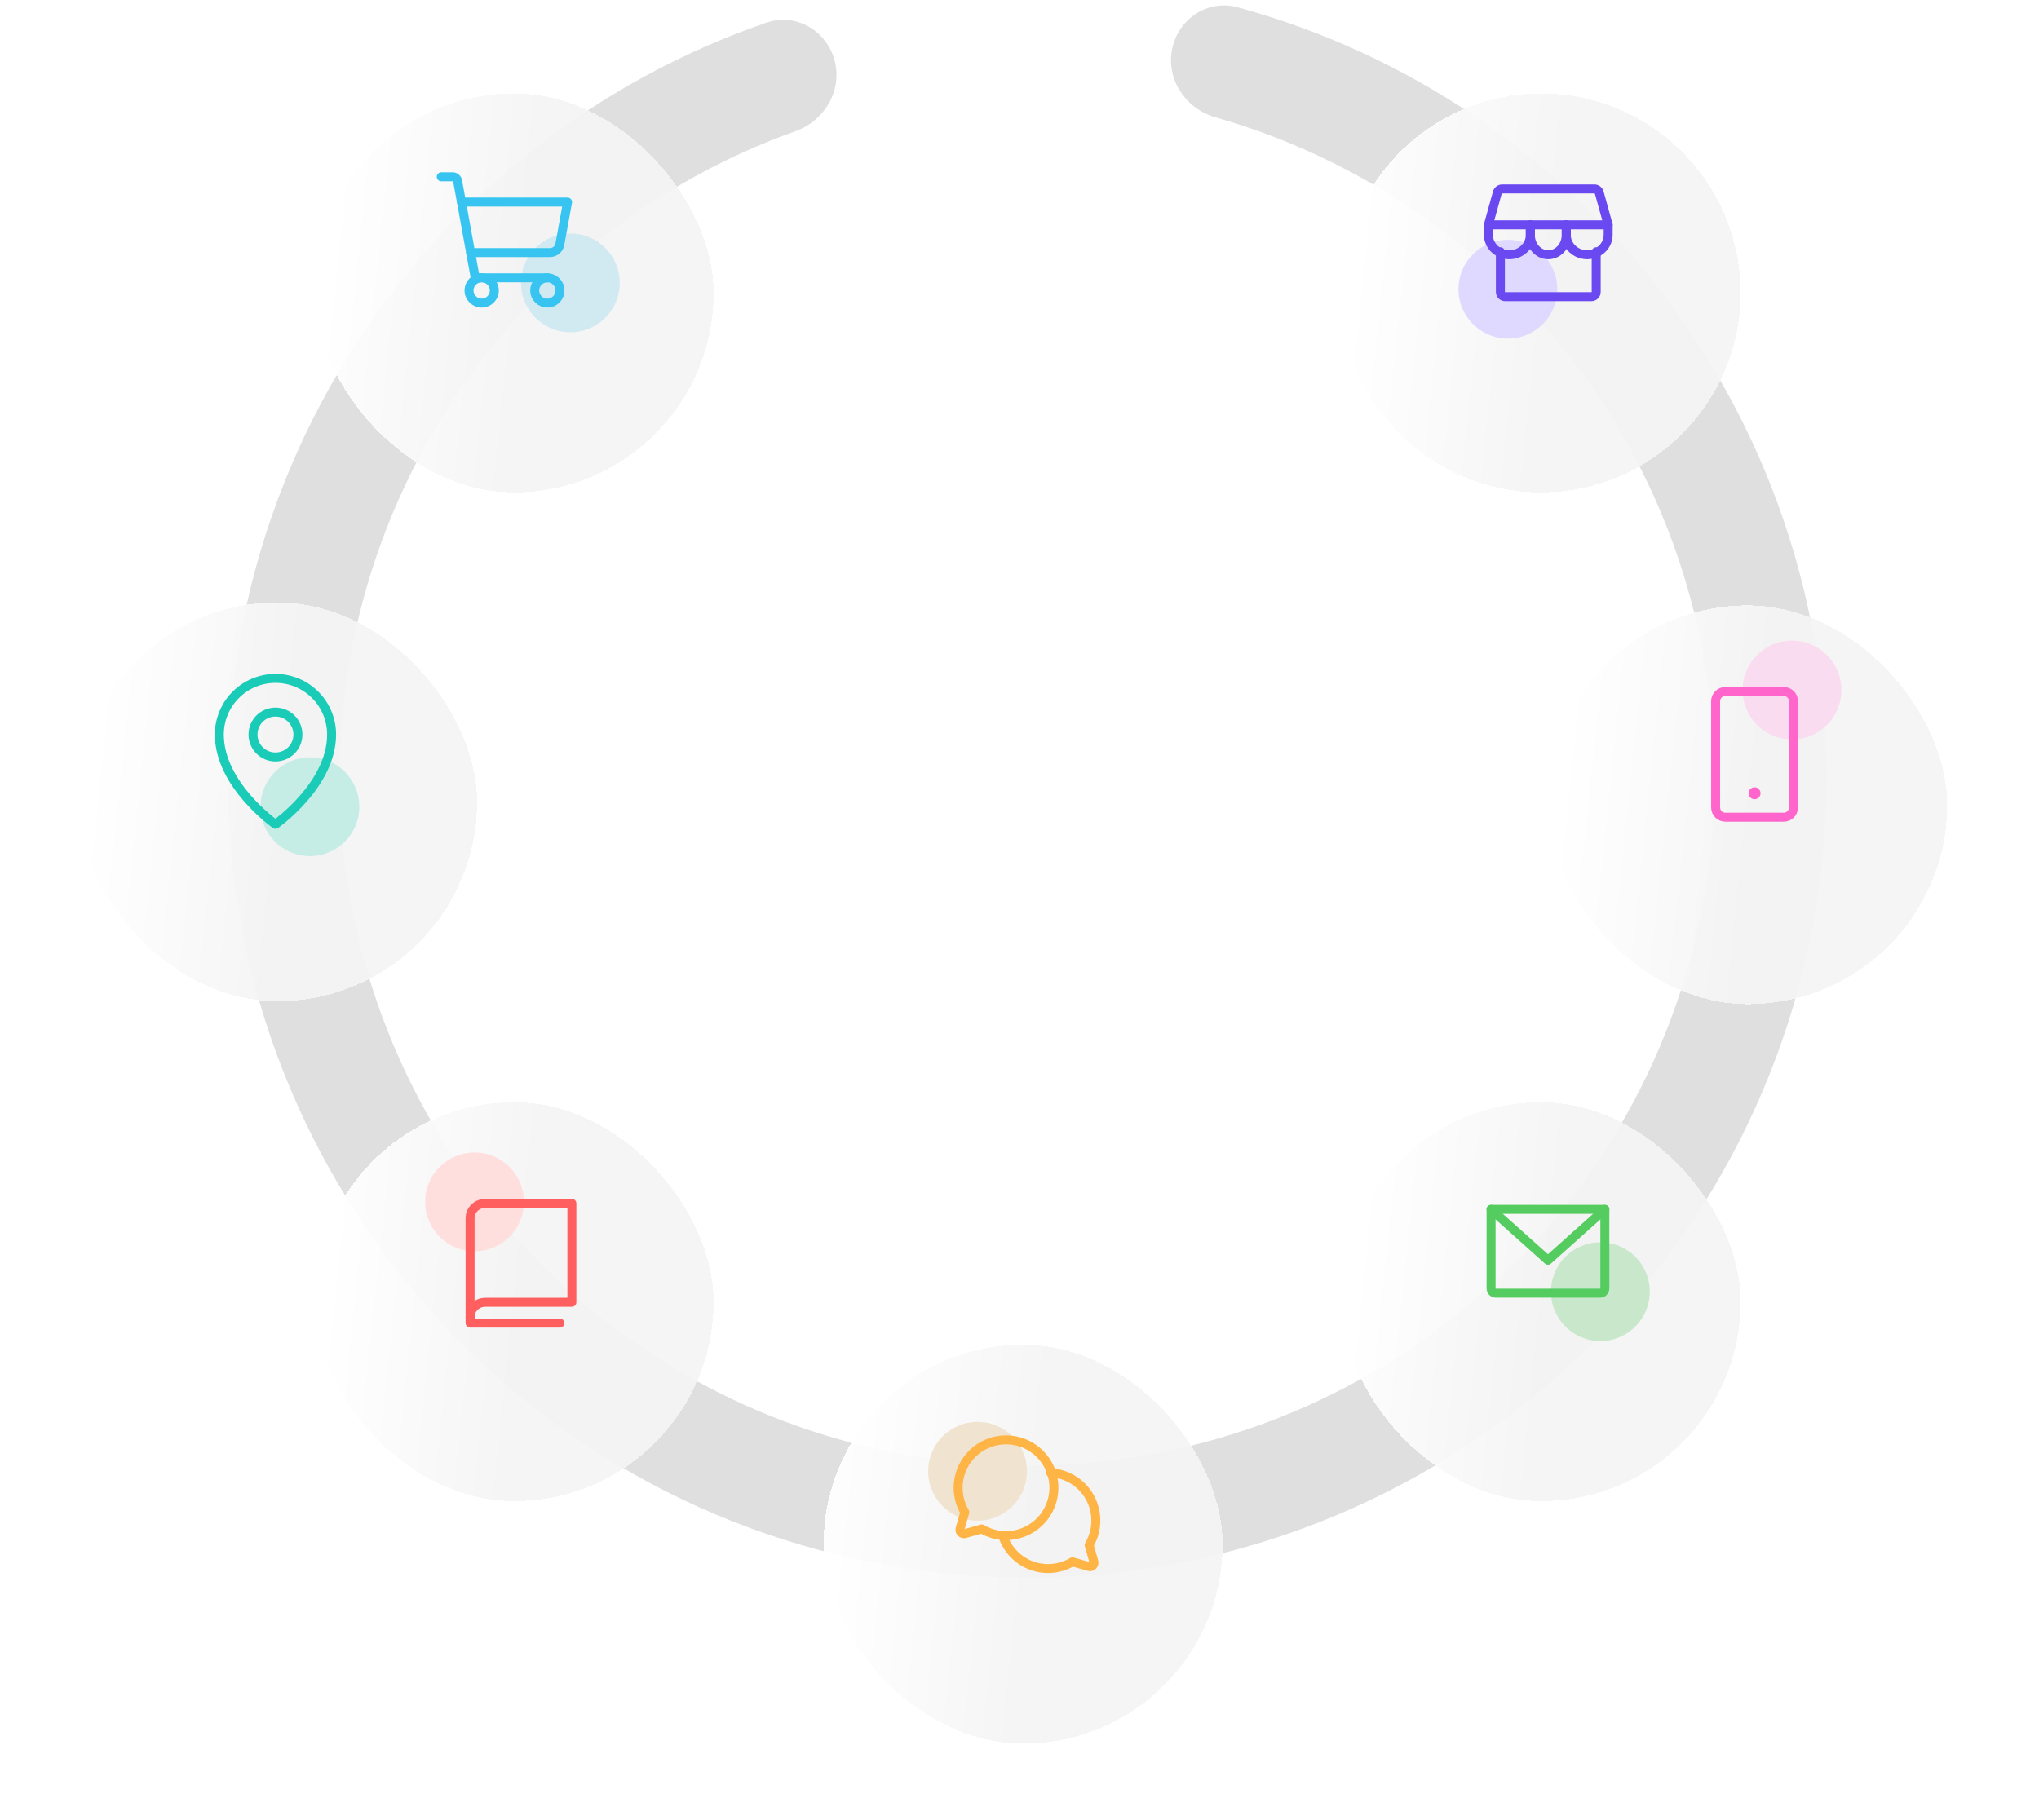 <svg width="681" height="608" viewBox="0 0 681 608" fill="none" xmlns="http://www.w3.org/2000/svg">
<path d="M278.736 20.162C276.063 10.185 265.78 4.201 256.015 7.566C200.304 26.762 152.321 63.929 119.793 113.482C83.834 168.263 69.276 234.354 78.89 299.173C88.504 363.992 121.619 423.012 171.93 464.997C222.242 506.982 286.236 528.999 351.729 526.857C417.222 524.715 479.641 498.563 527.101 453.38C574.561 408.197 603.749 347.139 609.107 281.831C614.464 216.522 595.618 151.523 556.157 99.209C520.461 51.888 470.151 17.936 413.304 2.421C403.34 -0.298 393.471 6.345 391.455 16.475C389.44 26.605 396.048 36.376 405.98 39.209C453.827 52.856 496.13 81.743 526.297 121.734C560.23 166.719 576.436 222.612 571.829 278.772C567.222 334.932 542.123 387.437 501.311 426.29C460.5 465.144 406.825 487.632 350.506 489.474C294.188 491.316 239.158 472.383 195.895 436.28C152.631 400.177 124.155 349.424 115.888 293.685C107.621 237.946 120.14 181.114 151.061 134.007C178.55 92.131 218.875 60.541 265.728 43.796C275.454 40.32 281.409 30.138 278.736 20.162Z" fill="#DFDFDF"/>
<g filter="url(#filter0_bdi_0_1)">
<path d="M450.653 81.93C450.292 45.135 479.829 15.014 516.624 14.653C553.42 14.292 583.541 43.829 583.901 80.624C584.262 117.42 554.726 147.541 517.93 147.901C481.135 148.262 451.014 118.726 450.653 81.93Z" fill="url(#paint0_linear_0_1)" fill-opacity="0.93" shape-rendering="crispEdges"/>
</g>
<circle cx="503.609" cy="96.609" r="16.5" fill="#E0D9FF"/>
<path d="M501.109 84.109V97.538C501.109 97.955 501.278 98.355 501.578 98.649C501.878 98.944 502.285 99.109 502.709 99.109H531.509C531.934 99.109 532.341 98.944 532.641 98.649C532.941 98.355 533.109 97.955 533.109 97.538V84.109" stroke="#6B49F1" stroke-width="3" stroke-linecap="round" stroke-linejoin="round"/>
<path d="M501.693 63.109H532.526C532.888 63.112 533.239 63.235 533.527 63.458C533.816 63.682 534.028 63.995 534.13 64.352L537.109 75.109H497.109L500.089 64.352C500.191 63.995 500.402 63.682 500.691 63.458C500.98 63.235 501.331 63.112 501.693 63.109V63.109Z" stroke="#6B49F1" stroke-width="3" stroke-linecap="round" stroke-linejoin="round"/>
<path d="M511.109 75.109V78.442C511.109 80.211 510.372 81.906 509.059 83.156C507.746 84.407 505.966 85.109 504.109 85.109C502.253 85.109 500.472 84.407 499.16 83.156C497.847 81.906 497.109 80.211 497.109 78.442V75.109" stroke="#6B49F1" stroke-width="3" stroke-linecap="round" stroke-linejoin="round"/>
<path d="M523.109 75.109V78.442C523.109 80.211 522.477 81.906 521.352 83.156C520.227 84.407 518.701 85.109 517.109 85.109C515.518 85.109 513.992 84.407 512.867 83.156C511.742 81.906 511.109 80.211 511.109 78.442V75.109" stroke="#6B49F1" stroke-width="3" stroke-linecap="round" stroke-linejoin="round"/>
<path d="M537.109 75.109V78.442C537.109 80.211 536.372 81.906 535.059 83.156C533.746 84.407 531.966 85.109 530.109 85.109C528.253 85.109 526.472 84.407 525.16 83.156C523.847 81.906 523.109 80.211 523.109 78.442V75.109" stroke="#6B49F1" stroke-width="3" stroke-linecap="round" stroke-linejoin="round"/>
<g filter="url(#filter1_bdi_0_1)">
<rect x="519" y="186.306" width="133.255" height="133.255" rx="66.627" transform="rotate(-0.562 519 186.306)" fill="url(#paint1_linear_0_1)" fill-opacity="0.93" shape-rendering="crispEdges"/>
</g>
<circle cx="598.5" cy="230.5" r="16.5" fill="#F9DCEF"/>
<path d="M573 234.231L573 269.769C573 271.554 574.455 273 576.25 273L595.75 273C597.545 273 599 271.554 599 269.769L599 234.231C599 232.446 597.545 231 595.75 231L576.25 231C574.455 231 573 232.446 573 234.231Z" stroke="#FF65CB" stroke-width="3" stroke-linecap="round" stroke-linejoin="round"/>
<path d="M586 263C584.895 263 584 263.895 584 265C584 266.105 584.895 267 586 267C587.105 267 588 266.105 588 265C588 263.895 587.105 263 586 263Z" fill="#FF65CB"/>
<g filter="url(#filter2_bdi_0_1)">
<rect x="450" y="352.306" width="133.255" height="133.255" rx="66.627" transform="rotate(-0.562 450 352.306)" fill="url(#paint2_linear_0_1)" fill-opacity="0.93" shape-rendering="crispEdges"/>
</g>
<circle cx="534.5" cy="431.5" r="16.5" fill="#C8E7CB"/>
<path d="M498 404H536V430.444C536 430.857 535.833 431.253 535.536 431.544C535.239 431.836 534.837 432 534.417 432H499.583C499.163 432 498.761 431.836 498.464 431.544C498.167 431.253 498 430.857 498 430.444V404Z" stroke="#54CC60" stroke-width="3" stroke-linecap="round" stroke-linejoin="round"/>
<path d="M536 404L517 421L498 404" stroke="#54CC60" stroke-width="3" stroke-linecap="round" stroke-linejoin="round"/>
<g filter="url(#filter3_bdi_0_1)">
<rect x="277" y="433.306" width="133.255" height="133.255" rx="66.627" transform="rotate(-0.562 277 433.306)" fill="url(#paint3_linear_0_1)" fill-opacity="0.93" shape-rendering="crispEdges"/>
</g>
<circle cx="326.5" cy="491.5" r="16.5" fill="#F0E4D1"/>
<path d="M322.241 505.167C320.251 501.814 319.554 497.851 320.28 494.021C321.006 490.191 323.105 486.757 326.183 484.365C329.262 481.974 333.108 480.788 336.998 481.031C340.889 481.274 344.557 482.93 347.314 485.686C350.07 488.443 351.726 492.111 351.969 496.002C352.212 499.892 351.026 503.738 348.635 506.817C346.243 509.895 342.809 511.994 338.979 512.72C335.149 513.446 331.186 512.749 327.833 510.759L322.308 512.334C322.08 512.398 321.839 512.401 321.611 512.341C321.382 512.281 321.173 512.161 321.006 511.994C320.839 511.827 320.719 511.618 320.659 511.389C320.599 511.161 320.602 510.92 320.666 510.692L322.241 505.167Z" stroke="#FFB545" stroke-width="3" stroke-linecap="round" stroke-linejoin="round"/>
<path d="M335 513.303C335.781 515.538 337.046 517.57 338.705 519.254C340.364 520.938 342.375 522.231 344.592 523.039C346.809 523.848 349.178 524.152 351.526 523.929C353.875 523.707 356.145 522.964 358.173 521.753V521.753L363.689 523.332C363.916 523.396 364.157 523.399 364.385 523.339C364.614 523.279 364.822 523.159 364.989 522.991C365.156 522.824 365.275 522.614 365.335 522.385C365.395 522.156 365.392 521.915 365.329 521.687L363.756 516.15C365.16 513.784 365.932 511.094 365.996 508.34C366.06 505.587 365.414 502.864 364.122 500.434C362.829 498.005 360.933 495.952 358.618 494.474C356.303 492.997 353.646 492.144 350.906 492" stroke="#FFB545" stroke-width="3" stroke-linecap="round" stroke-linejoin="round"/>
<g filter="url(#filter4_bdi_0_1)">
<rect x="107" y="352.306" width="133.255" height="133.255" rx="66.627" transform="rotate(-0.562 107 352.306)" fill="url(#paint4_linear_0_1)" fill-opacity="0.93" shape-rendering="crispEdges"/>
</g>
<circle cx="158.5" cy="401.5" r="16.5" fill="#FFDEDE"/>
<path d="M157 440C156.997 439.348 157.127 438.703 157.383 438.1C157.638 437.497 158.013 436.95 158.488 436.489C158.962 436.028 159.525 435.663 160.145 435.415C160.765 435.167 161.43 435.041 162.1 435.043H191V402H162.1C161.43 401.997 160.765 402.124 160.145 402.372C159.525 402.62 158.962 402.985 158.488 403.446C158.013 403.906 157.638 404.454 157.383 405.057C157.127 405.659 156.997 406.305 157 406.957V440Z" stroke="#FF5F5F" stroke-width="3" stroke-linecap="round" stroke-linejoin="round"/>
<path d="M157 440V442H187" stroke="#FF5F5F" stroke-width="3" stroke-linecap="round" stroke-linejoin="round"/>
<g filter="url(#filter5_bdi_0_1)">
<rect x="28" y="185.306" width="133.255" height="133.255" rx="66.627" transform="rotate(-0.562 28 185.306)" fill="url(#paint5_linear_0_1)" fill-opacity="0.93" shape-rendering="crispEdges"/>
</g>
<path d="M92 252.875C96.142 252.875 99.5 249.517 99.5 245.375C99.5 241.233 96.142 237.875 92 237.875C87.858 237.875 84.5 241.233 84.5 245.375C84.5 249.517 87.858 252.875 92 252.875Z" stroke="#1ACCB7" stroke-width="3" stroke-linecap="round" stroke-linejoin="round"/>
<circle cx="103.5" cy="269.5" r="16.5" fill="#C6ECE6"/>
<path d="M110.75 245.375C110.75 262.25 92 275.375 92 275.375C92 275.375 73.25 262.25 73.25 245.375C73.25 240.402 75.225 235.633 78.742 232.117C82.258 228.6 87.027 226.625 92 226.625C96.973 226.625 101.742 228.6 105.258 232.117C108.775 235.633 110.75 240.402 110.75 245.375V245.375Z" stroke="#1ACCB7" stroke-width="3" stroke-linecap="round" stroke-linejoin="round"/>
<g filter="url(#filter6_bdi_0_1)">
<rect x="107" y="15.306" width="133.255" height="133.255" rx="66.627" transform="rotate(-0.562 107 15.306)" fill="url(#paint6_linear_0_1)" fill-opacity="0.93" shape-rendering="crispEdges"/>
</g>
<circle cx="190.5" cy="94.5" r="16.5" fill="#D1EAF2"/>
<path d="M182.812 92.812H158.723L152.838 60.455C152.769 60.067 152.567 59.716 152.267 59.462C151.966 59.208 151.587 59.066 151.193 59.062H147.375" stroke="#37C4F0" stroke-width="3" stroke-linecap="round" stroke-linejoin="round"/>
<path d="M160.875 101.25C163.205 101.25 165.094 99.361 165.094 97.031C165.094 94.701 163.205 92.812 160.875 92.812C158.545 92.812 156.656 94.701 156.656 97.031C156.656 99.361 158.545 101.25 160.875 101.25Z" stroke="#37C4F0" stroke-width="3" stroke-linecap="round" stroke-linejoin="round"/>
<path d="M182.812 101.25C185.142 101.25 187.031 99.361 187.031 97.031C187.031 94.701 185.142 92.812 182.812 92.812C180.483 92.812 178.594 94.701 178.594 97.031C178.594 99.361 180.483 101.25 182.812 101.25Z" stroke="#37C4F0" stroke-width="3" stroke-linecap="round" stroke-linejoin="round"/>
<path d="M157.184 84.375H183.677C184.466 84.377 185.231 84.102 185.836 83.596C186.442 83.091 186.85 82.388 186.989 81.612L189.562 67.5H154.125" stroke="#37C4F0" stroke-width="3" stroke-linecap="round" stroke-linejoin="round"/>
<defs>
<filter id="filter0_bdi_0_1" x="422.65" y="-6.789" width="189.255" height="196.693" filterUnits="userSpaceOnUse" color-interpolation-filters="sRGB">
<feFlood flood-opacity="0" result="BackgroundImageFix"/>
<feGaussianBlur in="BackgroundImageFix" stdDeviation="10.719"/>
<feComposite in2="SourceAlpha" operator="in" result="effect1_backgroundBlur_0_1"/>
<feColorMatrix in="SourceAlpha" type="matrix" values="0 0 0 0 0 0 0 0 0 0 0 0 0 0 0 0 0 0 127 0" result="hardAlpha"/>
<feOffset dy="14"/>
<feGaussianBlur stdDeviation="14"/>
<feComposite in2="hardAlpha" operator="out"/>
<feColorMatrix type="matrix" values="0 0 0 0 0.804 0 0 0 0 0.804 0 0 0 0 0.804 0 0 0 0.25 0"/>
<feBlend mode="normal" in2="effect1_backgroundBlur_0_1" result="effect2_dropShadow_0_1"/>
<feBlend mode="normal" in="SourceGraphic" in2="effect2_dropShadow_0_1" result="shape"/>
<feColorMatrix in="SourceAlpha" type="matrix" values="0 0 0 0 0 0 0 0 0 0 0 0 0 0 0 0 0 0 127 0" result="hardAlpha"/>
<feOffset dx="-2.573" dy="2.573"/>
<feComposite in2="hardAlpha" operator="arithmetic" k2="-1" k3="1"/>
<feColorMatrix type="matrix" values="0 0 0 0 1 0 0 0 0 1 0 0 0 0 1 0 0 0 1 0"/>
<feBlend mode="normal" in2="shape" result="effect3_innerShadow_0_1"/>
</filter>
<filter id="filter1_bdi_0_1" x="491.65" y="164.211" width="189.255" height="196.693" filterUnits="userSpaceOnUse" color-interpolation-filters="sRGB">
<feFlood flood-opacity="0" result="BackgroundImageFix"/>
<feGaussianBlur in="BackgroundImageFix" stdDeviation="10.719"/>
<feComposite in2="SourceAlpha" operator="in" result="effect1_backgroundBlur_0_1"/>
<feColorMatrix in="SourceAlpha" type="matrix" values="0 0 0 0 0 0 0 0 0 0 0 0 0 0 0 0 0 0 127 0" result="hardAlpha"/>
<feOffset dy="14"/>
<feGaussianBlur stdDeviation="14"/>
<feComposite in2="hardAlpha" operator="out"/>
<feColorMatrix type="matrix" values="0 0 0 0 0.804 0 0 0 0 0.804 0 0 0 0 0.804 0 0 0 0.25 0"/>
<feBlend mode="normal" in2="effect1_backgroundBlur_0_1" result="effect2_dropShadow_0_1"/>
<feBlend mode="normal" in="SourceGraphic" in2="effect2_dropShadow_0_1" result="shape"/>
<feColorMatrix in="SourceAlpha" type="matrix" values="0 0 0 0 0 0 0 0 0 0 0 0 0 0 0 0 0 0 127 0" result="hardAlpha"/>
<feOffset dx="-2.573" dy="2.573"/>
<feComposite in2="hardAlpha" operator="arithmetic" k2="-1" k3="1"/>
<feColorMatrix type="matrix" values="0 0 0 0 1 0 0 0 0 1 0 0 0 0 1 0 0 0 1 0"/>
<feBlend mode="normal" in2="shape" result="effect3_innerShadow_0_1"/>
</filter>
<filter id="filter2_bdi_0_1" x="422.65" y="330.211" width="189.255" height="196.693" filterUnits="userSpaceOnUse" color-interpolation-filters="sRGB">
<feFlood flood-opacity="0" result="BackgroundImageFix"/>
<feGaussianBlur in="BackgroundImageFix" stdDeviation="10.719"/>
<feComposite in2="SourceAlpha" operator="in" result="effect1_backgroundBlur_0_1"/>
<feColorMatrix in="SourceAlpha" type="matrix" values="0 0 0 0 0 0 0 0 0 0 0 0 0 0 0 0 0 0 127 0" result="hardAlpha"/>
<feOffset dy="14"/>
<feGaussianBlur stdDeviation="14"/>
<feComposite in2="hardAlpha" operator="out"/>
<feColorMatrix type="matrix" values="0 0 0 0 0.804 0 0 0 0 0.804 0 0 0 0 0.804 0 0 0 0.25 0"/>
<feBlend mode="normal" in2="effect1_backgroundBlur_0_1" result="effect2_dropShadow_0_1"/>
<feBlend mode="normal" in="SourceGraphic" in2="effect2_dropShadow_0_1" result="shape"/>
<feColorMatrix in="SourceAlpha" type="matrix" values="0 0 0 0 0 0 0 0 0 0 0 0 0 0 0 0 0 0 127 0" result="hardAlpha"/>
<feOffset dx="-2.573" dy="2.573"/>
<feComposite in2="hardAlpha" operator="arithmetic" k2="-1" k3="1"/>
<feColorMatrix type="matrix" values="0 0 0 0 1 0 0 0 0 1 0 0 0 0 1 0 0 0 1 0"/>
<feBlend mode="normal" in2="shape" result="effect3_innerShadow_0_1"/>
</filter>
<filter id="filter3_bdi_0_1" x="249.65" y="411.211" width="189.255" height="196.693" filterUnits="userSpaceOnUse" color-interpolation-filters="sRGB">
<feFlood flood-opacity="0" result="BackgroundImageFix"/>
<feGaussianBlur in="BackgroundImageFix" stdDeviation="10.719"/>
<feComposite in2="SourceAlpha" operator="in" result="effect1_backgroundBlur_0_1"/>
<feColorMatrix in="SourceAlpha" type="matrix" values="0 0 0 0 0 0 0 0 0 0 0 0 0 0 0 0 0 0 127 0" result="hardAlpha"/>
<feOffset dy="14"/>
<feGaussianBlur stdDeviation="14"/>
<feComposite in2="hardAlpha" operator="out"/>
<feColorMatrix type="matrix" values="0 0 0 0 0.804 0 0 0 0 0.804 0 0 0 0 0.804 0 0 0 0.25 0"/>
<feBlend mode="normal" in2="effect1_backgroundBlur_0_1" result="effect2_dropShadow_0_1"/>
<feBlend mode="normal" in="SourceGraphic" in2="effect2_dropShadow_0_1" result="shape"/>
<feColorMatrix in="SourceAlpha" type="matrix" values="0 0 0 0 0 0 0 0 0 0 0 0 0 0 0 0 0 0 127 0" result="hardAlpha"/>
<feOffset dx="-2.573" dy="2.573"/>
<feComposite in2="hardAlpha" operator="arithmetic" k2="-1" k3="1"/>
<feColorMatrix type="matrix" values="0 0 0 0 1 0 0 0 0 1 0 0 0 0 1 0 0 0 1 0"/>
<feBlend mode="normal" in2="shape" result="effect3_innerShadow_0_1"/>
</filter>
<filter id="filter4_bdi_0_1" x="79.65" y="330.211" width="189.255" height="196.693" filterUnits="userSpaceOnUse" color-interpolation-filters="sRGB">
<feFlood flood-opacity="0" result="BackgroundImageFix"/>
<feGaussianBlur in="BackgroundImageFix" stdDeviation="10.719"/>
<feComposite in2="SourceAlpha" operator="in" result="effect1_backgroundBlur_0_1"/>
<feColorMatrix in="SourceAlpha" type="matrix" values="0 0 0 0 0 0 0 0 0 0 0 0 0 0 0 0 0 0 127 0" result="hardAlpha"/>
<feOffset dy="14"/>
<feGaussianBlur stdDeviation="14"/>
<feComposite in2="hardAlpha" operator="out"/>
<feColorMatrix type="matrix" values="0 0 0 0 0.804 0 0 0 0 0.804 0 0 0 0 0.804 0 0 0 0.25 0"/>
<feBlend mode="normal" in2="effect1_backgroundBlur_0_1" result="effect2_dropShadow_0_1"/>
<feBlend mode="normal" in="SourceGraphic" in2="effect2_dropShadow_0_1" result="shape"/>
<feColorMatrix in="SourceAlpha" type="matrix" values="0 0 0 0 0 0 0 0 0 0 0 0 0 0 0 0 0 0 127 0" result="hardAlpha"/>
<feOffset dx="-2.573" dy="2.573"/>
<feComposite in2="hardAlpha" operator="arithmetic" k2="-1" k3="1"/>
<feColorMatrix type="matrix" values="0 0 0 0 1 0 0 0 0 1 0 0 0 0 1 0 0 0 1 0"/>
<feBlend mode="normal" in2="shape" result="effect3_innerShadow_0_1"/>
</filter>
<filter id="filter5_bdi_0_1" x="0.65" y="163.211" width="189.255" height="196.693" filterUnits="userSpaceOnUse" color-interpolation-filters="sRGB">
<feFlood flood-opacity="0" result="BackgroundImageFix"/>
<feGaussianBlur in="BackgroundImageFix" stdDeviation="10.719"/>
<feComposite in2="SourceAlpha" operator="in" result="effect1_backgroundBlur_0_1"/>
<feColorMatrix in="SourceAlpha" type="matrix" values="0 0 0 0 0 0 0 0 0 0 0 0 0 0 0 0 0 0 127 0" result="hardAlpha"/>
<feOffset dy="14"/>
<feGaussianBlur stdDeviation="14"/>
<feComposite in2="hardAlpha" operator="out"/>
<feColorMatrix type="matrix" values="0 0 0 0 0.804 0 0 0 0 0.804 0 0 0 0 0.804 0 0 0 0.25 0"/>
<feBlend mode="normal" in2="effect1_backgroundBlur_0_1" result="effect2_dropShadow_0_1"/>
<feBlend mode="normal" in="SourceGraphic" in2="effect2_dropShadow_0_1" result="shape"/>
<feColorMatrix in="SourceAlpha" type="matrix" values="0 0 0 0 0 0 0 0 0 0 0 0 0 0 0 0 0 0 127 0" result="hardAlpha"/>
<feOffset dx="-2.573" dy="2.573"/>
<feComposite in2="hardAlpha" operator="arithmetic" k2="-1" k3="1"/>
<feColorMatrix type="matrix" values="0 0 0 0 1 0 0 0 0 1 0 0 0 0 1 0 0 0 1 0"/>
<feBlend mode="normal" in2="shape" result="effect3_innerShadow_0_1"/>
</filter>
<filter id="filter6_bdi_0_1" x="79.65" y="-6.789" width="189.255" height="196.693" filterUnits="userSpaceOnUse" color-interpolation-filters="sRGB">
<feFlood flood-opacity="0" result="BackgroundImageFix"/>
<feGaussianBlur in="BackgroundImageFix" stdDeviation="10.719"/>
<feComposite in2="SourceAlpha" operator="in" result="effect1_backgroundBlur_0_1"/>
<feColorMatrix in="SourceAlpha" type="matrix" values="0 0 0 0 0 0 0 0 0 0 0 0 0 0 0 0 0 0 127 0" result="hardAlpha"/>
<feOffset dy="14"/>
<feGaussianBlur stdDeviation="14"/>
<feComposite in2="hardAlpha" operator="out"/>
<feColorMatrix type="matrix" values="0 0 0 0 0.804 0 0 0 0 0.804 0 0 0 0 0.804 0 0 0 0.25 0"/>
<feBlend mode="normal" in2="effect1_backgroundBlur_0_1" result="effect2_dropShadow_0_1"/>
<feBlend mode="normal" in="SourceGraphic" in2="effect2_dropShadow_0_1" result="shape"/>
<feColorMatrix in="SourceAlpha" type="matrix" values="0 0 0 0 0 0 0 0 0 0 0 0 0 0 0 0 0 0 127 0" result="hardAlpha"/>
<feOffset dx="-2.573" dy="2.573"/>
<feComposite in2="hardAlpha" operator="arithmetic" k2="-1" k3="1"/>
<feColorMatrix type="matrix" values="0 0 0 0 1 0 0 0 0 1 0 0 0 0 1 0 0 0 1 0"/>
<feBlend mode="normal" in2="shape" result="effect3_innerShadow_0_1"/>
</filter>
<linearGradient id="paint0_linear_0_1" x1="571.967" y1="62.706" x2="456.31" y2="50.708" gradientUnits="userSpaceOnUse">
<stop stop-color="#F4F4F4"/>
<stop offset="0.422" stop-color="#F4F4F4"/>
<stop offset="1" stop-color="white"/>
</linearGradient>
<linearGradient id="paint1_linear_0_1" x1="640.497" y1="234.899" x2="524.963" y2="221.768" gradientUnits="userSpaceOnUse">
<stop stop-color="#F4F4F4"/>
<stop offset="0.422" stop-color="#F4F4F4"/>
<stop offset="1" stop-color="white"/>
</linearGradient>
<linearGradient id="paint2_linear_0_1" x1="571.497" y1="400.899" x2="455.963" y2="387.768" gradientUnits="userSpaceOnUse">
<stop stop-color="#F4F4F4"/>
<stop offset="0.422" stop-color="#F4F4F4"/>
<stop offset="1" stop-color="white"/>
</linearGradient>
<linearGradient id="paint3_linear_0_1" x1="398.497" y1="481.899" x2="282.963" y2="468.768" gradientUnits="userSpaceOnUse">
<stop stop-color="#F4F4F4"/>
<stop offset="0.422" stop-color="#F4F4F4"/>
<stop offset="1" stop-color="white"/>
</linearGradient>
<linearGradient id="paint4_linear_0_1" x1="228.497" y1="400.899" x2="112.963" y2="387.768" gradientUnits="userSpaceOnUse">
<stop stop-color="#F4F4F4"/>
<stop offset="0.422" stop-color="#F4F4F4"/>
<stop offset="1" stop-color="white"/>
</linearGradient>
<linearGradient id="paint5_linear_0_1" x1="149.497" y1="233.899" x2="33.963" y2="220.768" gradientUnits="userSpaceOnUse">
<stop stop-color="#F4F4F4"/>
<stop offset="0.422" stop-color="#F4F4F4"/>
<stop offset="1" stop-color="white"/>
</linearGradient>
<linearGradient id="paint6_linear_0_1" x1="228.497" y1="63.899" x2="112.963" y2="50.768" gradientUnits="userSpaceOnUse">
<stop stop-color="#F4F4F4"/>
<stop offset="0.422" stop-color="#F4F4F4"/>
<stop offset="1" stop-color="white"/>
</linearGradient>
</defs>
</svg>
